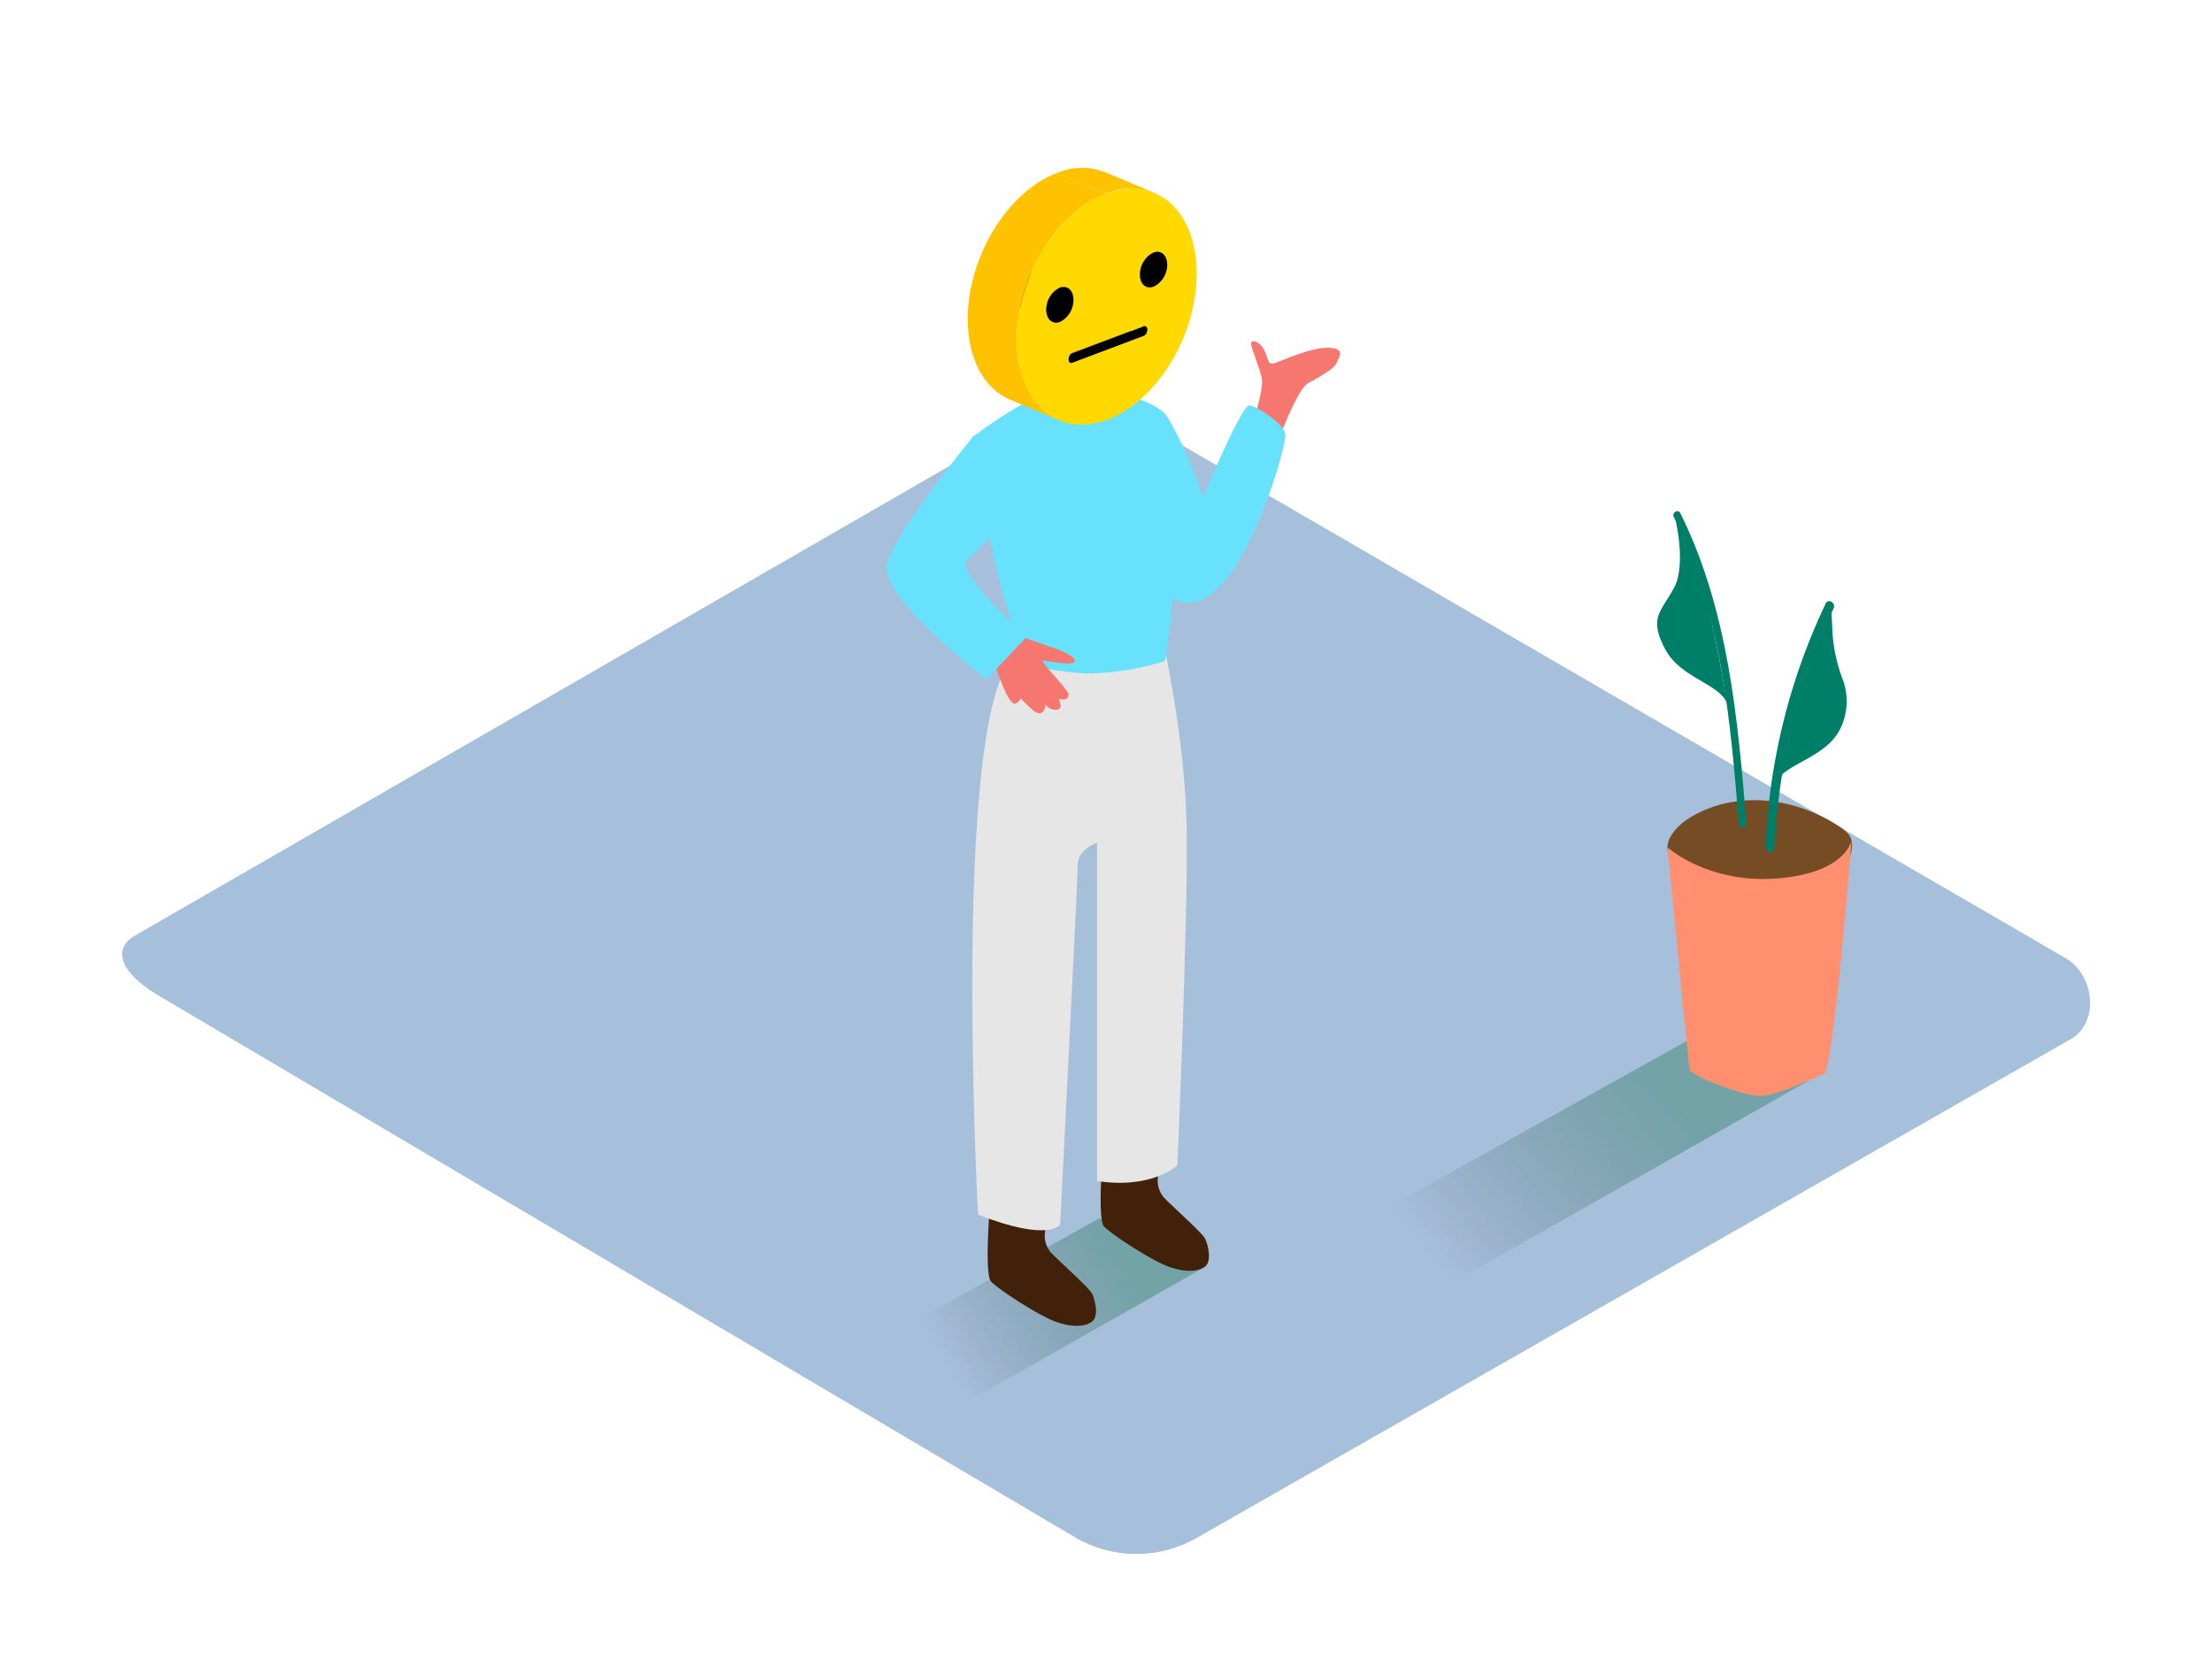<svg id="Layer_2" data-name="Layer 2" xmlns="http://www.w3.org/2000/svg" xmlns:xlink="http://www.w3.org/1999/xlink" viewBox="0 0 400 300"><defs><linearGradient id="linear-gradient" x1="170.63" y1="246.07" x2="203.46" y2="227.16" gradientUnits="userSpaceOnUse"><stop offset="0" stop-opacity="0"/><stop offset="0.99" stop-color="#006837"/></linearGradient><linearGradient id="linear-gradient-2" x1="260.81" y1="229.5" x2="300.83" y2="196.02" xlink:href="#linear-gradient"/></defs><title>PP</title><path d="M194.73,278.19,29,180.22c-5.28-3-9.8-7.83-4.66-11L190.67,73.33c2.5-1.55,6.29-2.56,8.82-1.09l174,101c5.28,3.06,6.22,11.63.94,14.69L216.58,278A22,22,0,0,1,194.73,278.19Z" fill="#a6bfdb"/><path d="M175.49,253.17,218.07,229l-19.26-8.7-40.12,22.34A135.39,135.39,0,0,1,175.49,253.17Z" opacity="0.32" fill="url(#linear-gradient)"/><polyline points="328.77 194.45 260.4 233.22 242.33 223.17 309.5 185.75" opacity="0.32" fill="url(#linear-gradient-2)"/><path d="M227.08,74.62s1.49-4.62,1.07-6.36-1.65-4.75-1.9-5.92,1.57-.64,2.39,1,.5,2.82,2,2.29,6.61-2.89,9.66-2.74,1.9,1.55,1.4,2.74-3.55,2.77-5.2,3.68S232,77.5,232,77.5" fill="#f67770"/><path d="M209.43,212.67a4.66,4.66,0,0,0,1,3.83c1.45,1.56,7,6.45,7.5,7.51s1.26,4,0,5-3.71,1.11-6.72,0-10.24-5.79-11.58-7.24,0-16.37,0-16.37,7.75-1.89,10.36,0Z" fill="#42210b"/><path d="M189,222.62a4.66,4.66,0,0,0,1,3.83c1.45,1.56,7,6.45,7.5,7.51s1.26,4,0,5-3.71,1.11-6.72,0-10.24-5.79-11.58-7.24,0-16.37,0-16.37,7.75-1.89,10.36,0Z" fill="#42210b"/><path d="M210.38,116.25s4,17.55,4.22,34-1.68,60.48-1.68,60.48-4.54,4.37-14.54,2.83V152.36s-3.48,1.3-3.48,3.89-3.19,65.16-3.19,65.16-1.78,3.32-14.85-1.76c0,0-4.46-82.92,5.13-99" fill="#e6e6e6"/><path d="M185.15,120.53c2.3-.09,8.71,1.53,13.08,1.2a48.09,48.09,0,0,0,12.42-2.19c.16-.77.31-1.58.43-2.47,2.9-22.41,2.13-38.13,0-41.68S196.25,69,190.45,70.64,175.92,79,175.92,79s2.39,19,6.65,32.53C183.76,115.32,183.76,115.32,185.15,120.53Z" fill="#68e1fd"/><path d="M199.69,72.76c2,.43,2.43-5.23,1.55-5.75s-10.45-.58-11.93.07c-3.23,1.43,0,6.23,0,6.23" fill="#42210b"/><path d="M187.4,49.08c1.85-.33,1.79-3.4,5.21-4.81s7.46.62,9,1.7,2.6-1.12,4.23.57.6,4.29,1.55,5.22l.13.11a4.78,4.78,0,0,1,.14,4.64A14,14,0,0,1,205,59.18l-15.38,8c-1.85-1.31-5.42-13.66-5.21-15.2A3.25,3.25,0,0,1,187.4,49.08Z" fill="#200904"/><path d="M204.28,53.79c.7.75-1.6,15.58-6.12,16.12s-9.83-5.43-10.31-7.21-.2-11.27,1.63-12.17S200,49.23,204.28,53.79Z" fill="#f67770"/><path d="M202.17,49.51s.89,3.45-4.51,4.1-5.76,1.86-6.4,3.75c-1.2,3.55-5,7.68-6.28-3-.06-.52,3.81-7.82,8-8.39S202.17,49.51,202.17,49.51Z" fill="#200904"/><path d="M190.79,59.24s-1.69-2.92-3-1.53-.36,4.64,1.41,5.66" fill="#f67770"/><path d="M211.11,75.39A73.13,73.13,0,0,1,217.51,90s7.05-16.93,8.43-16.7,6.07,3.17,6.47,5.13-7,28-16,30.38-14.14-17.76-14.14-17.76" fill="#68e1fd"/><path d="M185.25,115.32,190,117s4.11,1.29,4.37,2.44-4.63.11-5.66,0,4.55,5.27,4.52,6.17-.92,1-1.57.77.9,1.54-.39,1.93a2.15,2.15,0,0,1-2.19-.9s-.13,1.8-1.41,1.54-7.07-6.81-7.58-9.13S182.83,114.48,185.25,115.32Z" fill="#f67770"/><path d="M180,120.37s2.2,7,3.5,6.87,1.64-3,1.64-3-3.56-5.27-4.44-5.68S180,120.37,180,120.37Z" fill="#f67770"/><path d="M176.13,78.75S161.93,95.9,160.42,102s18,20.84,18,20.84l7.11-7.56s-12.66-12-10.85-13.81,11.53-11,11.53-11" fill="#68e1fd"/><path d="M334.82,152a2.86,2.86,0,0,0-.5-1.07,6.38,6.38,0,0,0-1.56-1.36c-7.95-5.38-18.94-6.86-27.34-1.6-1.92,1.2-4.76,3.93-3.64,6.48.66,1.49,2.65,2.36,4,3,4.51,2,9.53,2.93,14.36,3.74,1.78.3,3.58.6,5.38.77a7.42,7.42,0,0,0,6.54-2.81C333.38,157.52,335.38,154.3,334.82,152Z" fill="#754c24"/><path d="M301.56,153.25s7.24,6.56,19.76,5.6,13.5-6.88,13.5-6.88-3.24,41.5-5,42.21-8.11,3.79-11.19,4-12.85-3.68-13.09-4.75S301.56,153.25,301.56,153.25Z" fill="#ff8f6f"/><path d="M303.85,92.78c-.39-.78-1.57-.1-1.18.68,8.57,17.27,10.24,36.72,11.78,55.6.07.86,1.44.87,1.37,0C314.25,129.93,312.53,110.28,303.85,92.78Z" fill="#007f68"/><path d="M302.75,92.95s2.39,9-.08,13.44-4.51,5.38-1.56,11,10.84,6.32,11.37,10.58S308.7,100.56,302.75,92.95Z" fill="#007f68"/><path d="M330.15,109.13a112.68,112.68,0,0,0-10.87,44.09c0,1.06,1.63,1.06,1.67,0A110.63,110.63,0,0,1,331.59,110C332,109,330.61,108.17,330.15,109.13Z" fill="#007f68"/><path d="M331.32,113.5c0-.9-.2-2.67-.1-4.25q-.47.31-1,.6c-3.26,7.91-8.11,26.49-9.57,32.19,2-4.27,10.09-4.85,12.46-11a11.19,11.19,0,0,0,.14-8.08A29.81,29.81,0,0,1,331.32,113.5Z" fill="#007f68"/><g style="isolation:isolate"><polygon points="193.9 65.66 185 61.94 197.93 57.07 206.83 60.8 193.9 65.66" fill="#ffd900"/><polygon points="193.89 63.88 184.99 60.16 197.92 55.29 206.82 59.02 193.89 63.88"/><path d="M198.3,55.28l8.9,3.72c.51.22.39,1.51-.36,1.79l-8.9-3.72C198.69,56.79,198.81,55.5,198.3,55.28Z" fill="#ffd900"/><path d="M198.3,55.28l8.9,3.72a.5.5,0,0,0-.38,0l-8.9-3.72A.5.5,0,0,1,198.3,55.28Z"/><path d="M198.43,48.12a1.75,1.75,0,0,0,1.31,0l7.86,3.29,1,.43a1.75,1.75,0,0,1-1.31,0Z" fill="#ffd900"/><path d="M202.17,44.11A2.22,2.22,0,0,0,201,41.93l8.9,3.72a2.22,2.22,0,0,1,1.15,2.17l-8.9-3.72,8.9,3.72a4.42,4.42,0,0,1-2.43,4l-8.9-3.72A4.42,4.42,0,0,0,202.17,44.11Z" fill="#ffd900"/><path d="M201,41.93l8.9,3.72a1.75,1.75,0,0,0-1.31,0l-8.9-3.72A1.75,1.75,0,0,1,201,41.93Z"/><path d="M207.33,51.84l-8.9-3.72a2.22,2.22,0,0,1-1.15-2.17,4.42,4.42,0,0,1,2.43-4l8.9,3.72a4.42,4.42,0,0,0-2.43,4A2.22,2.22,0,0,0,207.33,51.84Z"/><path d="M184.62,61.95a.5.5,0,0,0,.38,0l7.86,3.29,1,.43a.5.5,0,0,1-.38,0Z" fill="#ffd900"/><path d="M193.52,65.67l-8.9-3.72c-.51-.22-.4-1.51.37-1.79l8.9,3.72C193.12,64.17,193,65.46,193.52,65.67Z"/><path d="M206.82,59c.91-.34.92,1.44,0,1.78L193.9,65.66c-.91.34-.92-1.44,0-1.78Z"/><path d="M185.21,50.48a2.22,2.22,0,0,0-1.15-2.17L193,52a2.22,2.22,0,0,1,1.15,2.17,4.42,4.42,0,0,1-2.43,4l-8.9-3.72,8.9,3.72a1.75,1.75,0,0,1-1.31,0l-8.9-3.72a1.75,1.75,0,0,0,1.31,0A4.42,4.42,0,0,0,185.21,50.48Z" fill="#ffd900"/><path d="M184.06,48.31,193,52a1.75,1.75,0,0,0-1.31,0l-8.9-3.72A1.75,1.75,0,0,1,184.06,48.31Z"/><path d="M190.37,58.22l-8.9-3.72a2.22,2.22,0,0,1-1.15-2.17,4.42,4.42,0,0,1,2.43-4l8.9,3.72a4.42,4.42,0,0,0-2.43,4A2.22,2.22,0,0,0,190.37,58.22Z"/><path d="M191.57,76l-8.9-3.72c-4.57-1.91-7.63-7.16-7.67-14.43-.07-11.29,7.16-23.19,16.13-26.56L200,35c-9,3.38-16.2,15.27-16.13,26.56C183.94,68.81,187,74.06,191.57,76Z" fill="#ffc200"/><path d="M200,35c9-3.38,16.32,3,16.39,14.33s-7.16,23.18-16.14,26.56-16.31-3-16.38-14.33S191.06,38.35,200,35Zm8.6,16.85a4.42,4.42,0,0,0,2.43-4c0-1.7-1.11-2.67-2.47-2.16a4.42,4.42,0,0,0-2.43,4c0,1.7,1.11,2.67,2.47,2.16M189.21,56c0,1.7,1.11,2.67,2.47,2.16a4.42,4.42,0,0,0,2.43-4c0-1.7-1.11-2.67-2.47-2.16a4.42,4.42,0,0,0-2.43,4m17.62,4.75c.91-.34.9-2.12,0-1.78l-12.93,4.86c-.91.34-.9,2.12,0,1.78l12.93-4.86" fill="#ffd900"/><path d="M208.6,45.67c1.35-.51,2.46.46,2.47,2.16a4.42,4.42,0,0,1-2.43,4c-1.35.51-2.46-.46-2.47-2.16A4.42,4.42,0,0,1,208.6,45.67Z"/><path d="M199.85,31.15l8.9,3.72A11.62,11.62,0,0,0,200,35l-8.9-3.72A11.62,11.62,0,0,1,199.85,31.15Z" fill="#ffc200"/><path d="M191.64,52.05c1.35-.51,2.46.46,2.47,2.16a4.42,4.42,0,0,1-2.43,4c-1.35.51-2.46-.46-2.47-2.16A4.42,4.42,0,0,1,191.64,52.05Z"/></g></svg>